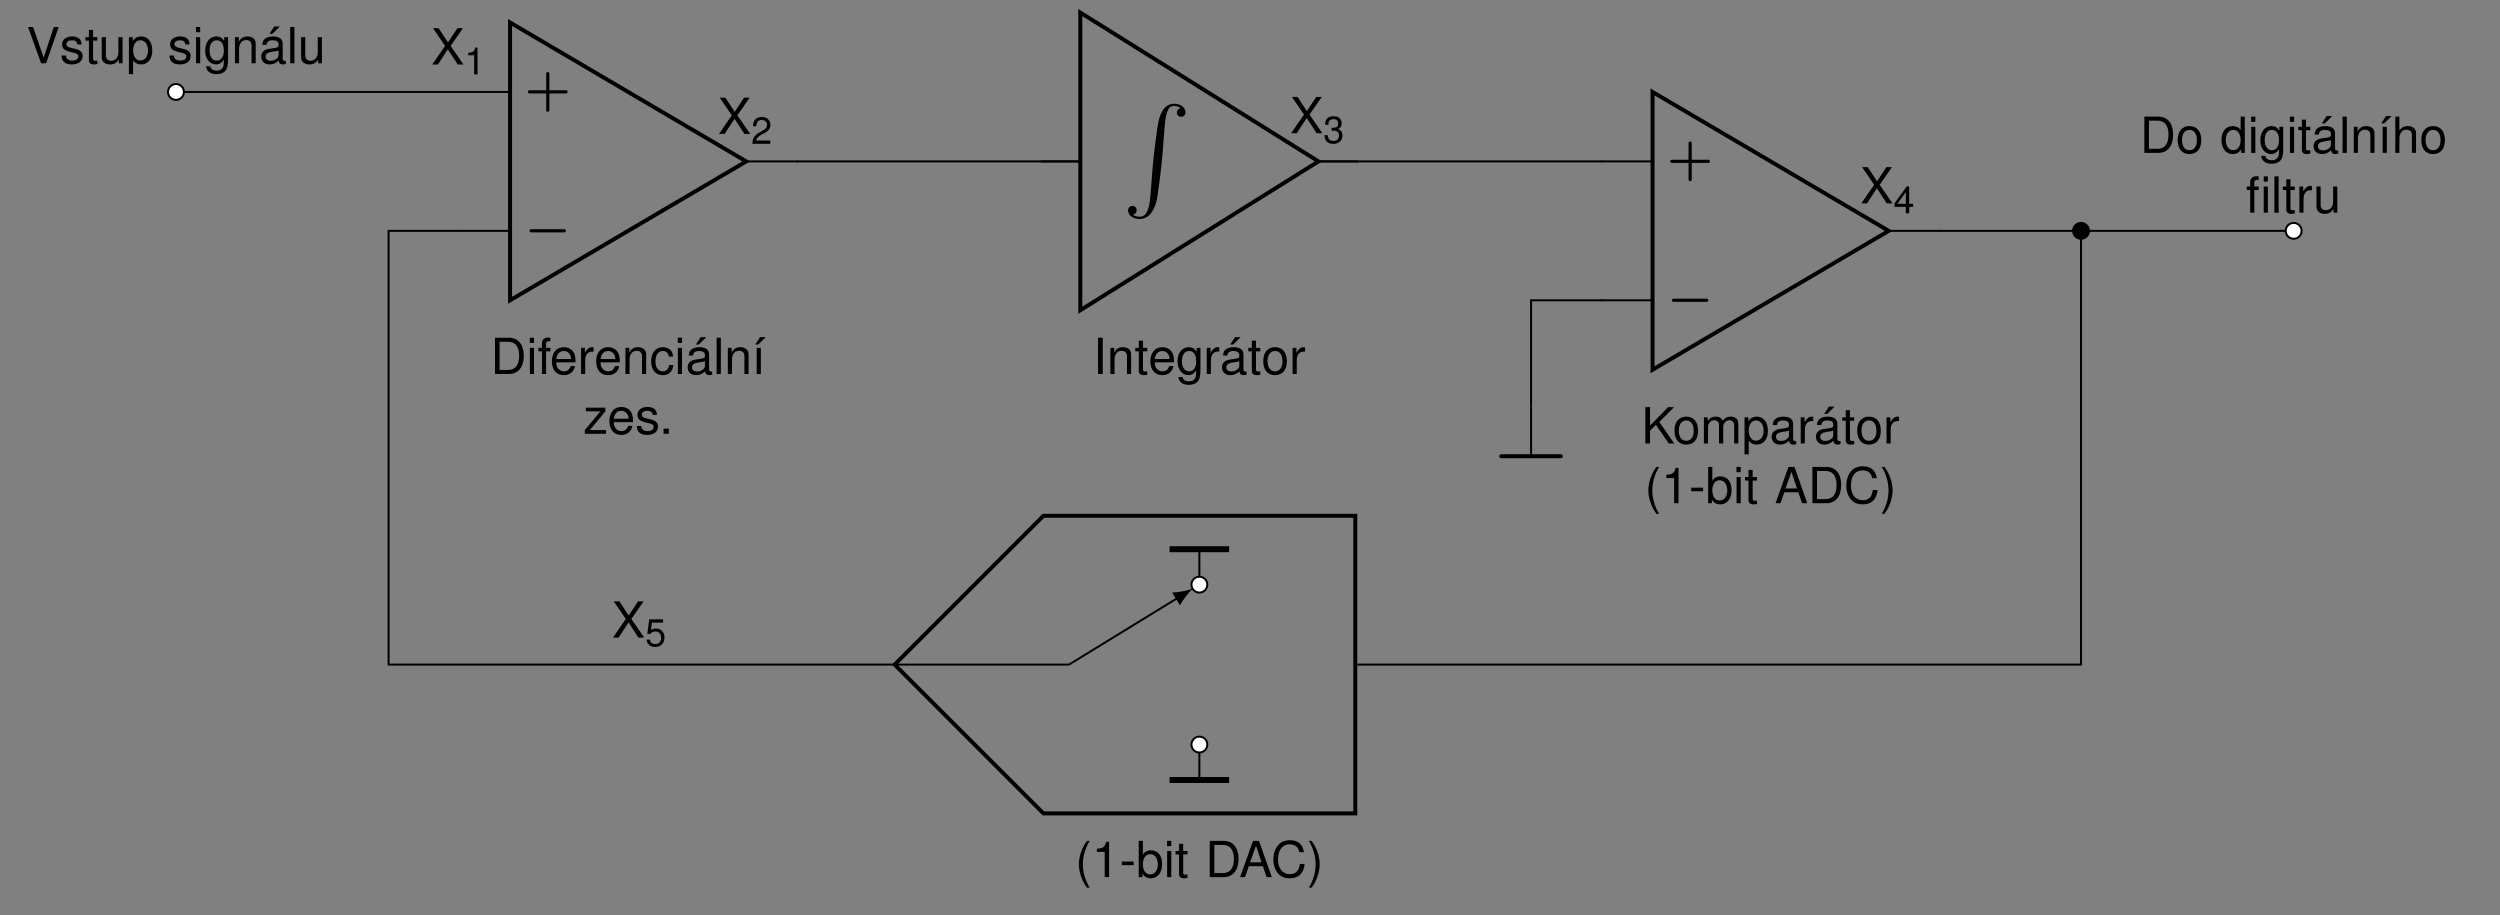 <?xml version="1.0" encoding="UTF-8"?>
<svg xmlns="http://www.w3.org/2000/svg" xmlns:xlink="http://www.w3.org/1999/xlink" width="499.456" height="182.826" viewBox="0 0 499.456 182.826">
<rect x="0" y="0" width="499.456" height="182.826" fill="#808080" stroke="none"/>
<defs>
<g>
<g id="glyph-0-0">
<path d="M 5.641 18.25 C 5.375 21.641 4.625 22.578 3.438 22.578 C 3.172 22.578 2.547 22.516 2.109 22.141 C 2.719 22.062 2.875 21.578 2.875 21.297 C 2.875 20.688 2.422 20.422 2.031 20.422 C 1.625 20.422 1.156 20.688 1.156 21.312 C 1.156 22.312 2.203 23.031 3.438 23.031 C 5.406 23.031 6.406 21.234 6.859 19.359 C 7.125 18.281 7.875 12.25 8.047 9.953 L 8.438 4.797 C 8.734 0.969 9.438 0.453 10.359 0.453 C 10.578 0.453 11.219 0.5 11.672 0.891 C 11.078 0.969 10.906 1.453 10.906 1.734 C 10.906 2.344 11.359 2.609 11.75 2.609 C 12.172 2.609 12.625 2.344 12.625 1.719 C 12.625 0.719 11.594 0 10.344 0 C 8.375 0 7.562 2.016 7.219 3.594 C 6.969 4.734 6.219 10.578 6.031 13.078 Z M 5.641 18.25 "/>
</g>
<g id="glyph-1-0">
<path d="M 1.938 -7.25 L 1 -7.25 L 1 0 L 1.938 0 Z M 1.938 -7.25 "/>
</g>
<g id="glyph-1-1">
<path d="M 0.703 -5.219 L 0.703 0 L 1.531 0 L 1.531 -2.875 C 1.531 -3.938 2.094 -4.641 2.953 -4.641 C 3.609 -4.641 4.016 -4.234 4.016 -3.609 L 4.016 0 L 4.844 0 L 4.844 -3.938 C 4.844 -4.812 4.203 -5.359 3.188 -5.359 C 2.422 -5.359 1.922 -5.062 1.469 -4.344 L 1.469 -5.219 Z M 0.703 -5.219 "/>
</g>
<g id="glyph-1-2">
<path d="M 2.531 -5.219 L 1.672 -5.219 L 1.672 -6.656 L 0.844 -6.656 L 0.844 -5.219 L 0.141 -5.219 L 0.141 -4.531 L 0.844 -4.531 L 0.844 -0.594 C 0.844 -0.062 1.203 0.234 1.844 0.234 C 2.047 0.234 2.25 0.203 2.531 0.156 L 2.531 -0.531 C 2.422 -0.5 2.297 -0.5 2.125 -0.5 C 1.766 -0.5 1.672 -0.594 1.672 -0.969 L 1.672 -4.531 L 2.531 -4.531 Z M 2.531 -5.219 "/>
</g>
<g id="glyph-1-3">
<path d="M 5.109 -2.328 C 5.109 -3.125 5.047 -3.609 4.891 -3.984 C 4.562 -4.844 3.766 -5.359 2.781 -5.359 C 1.328 -5.359 0.391 -4.25 0.391 -2.531 C 0.391 -0.828 1.297 0.234 2.766 0.234 C 3.969 0.234 4.781 -0.453 5 -1.578 L 4.156 -1.578 C 3.938 -0.891 3.469 -0.531 2.797 -0.531 C 2.266 -0.531 1.828 -0.781 1.547 -1.219 C 1.344 -1.516 1.281 -1.812 1.266 -2.328 Z M 1.281 -3 C 1.359 -3.969 1.938 -4.594 2.781 -4.594 C 3.594 -4.594 4.219 -3.922 4.219 -3.062 C 4.219 -3.047 4.219 -3.031 4.203 -3 Z M 1.281 -3 "/>
</g>
<g id="glyph-1-4">
<path d="M 4.094 -5.219 L 4.094 -4.453 C 3.688 -5.078 3.172 -5.359 2.516 -5.359 C 1.188 -5.359 0.281 -4.203 0.281 -2.516 C 0.281 -1.656 0.516 -0.969 0.953 -0.469 C 1.328 -0.031 1.891 0.234 2.438 0.234 C 3.094 0.234 3.547 -0.047 4.016 -0.703 L 4.016 -0.438 C 4.016 0.266 3.938 0.703 3.719 0.984 C 3.5 1.297 3.078 1.469 2.562 1.469 C 2.188 1.469 1.844 1.375 1.625 1.188 C 1.438 1.047 1.359 0.906 1.297 0.594 L 0.453 0.594 C 0.547 1.578 1.312 2.172 2.531 2.172 C 3.312 2.172 3.984 1.922 4.312 1.5 C 4.719 1.031 4.859 0.375 4.859 -0.859 L 4.859 -5.219 Z M 2.594 -4.594 C 3.5 -4.594 4.016 -3.844 4.016 -2.531 C 4.016 -1.297 3.484 -0.531 2.609 -0.531 C 1.703 -0.531 1.156 -1.297 1.156 -2.562 C 1.156 -3.828 1.719 -4.594 2.594 -4.594 Z M 2.594 -4.594 "/>
</g>
<g id="glyph-1-5">
<path d="M 0.688 -5.219 L 0.688 0 L 1.516 0 L 1.516 -2.703 C 1.516 -3.453 1.719 -3.938 2.109 -4.234 C 2.375 -4.422 2.625 -4.484 3.188 -4.484 L 3.188 -5.328 C 3.062 -5.359 2.984 -5.359 2.875 -5.359 C 2.344 -5.359 1.938 -5.047 1.453 -4.266 L 1.453 -5.219 Z M 0.688 -5.219 "/>
</g>
<g id="glyph-1-6">
<path d="M 5.328 -0.484 C 5.234 -0.469 5.203 -0.469 5.141 -0.469 C 4.859 -0.469 4.703 -0.609 4.703 -0.875 L 4.703 -3.938 C 4.703 -4.859 4.016 -5.359 2.734 -5.359 C 1.984 -5.359 1.359 -5.141 1 -4.75 C 0.766 -4.484 0.672 -4.188 0.641 -3.672 L 1.484 -3.672 C 1.547 -4.312 1.938 -4.594 2.703 -4.594 C 3.453 -4.594 3.875 -4.312 3.875 -3.828 L 3.875 -3.609 C 3.875 -3.25 3.656 -3.109 3 -3.031 C 1.828 -2.875 1.656 -2.844 1.328 -2.703 C 0.734 -2.453 0.422 -1.984 0.422 -1.312 C 0.422 -0.375 1.078 0.234 2.125 0.234 C 2.781 0.234 3.312 0 3.906 -0.531 C 3.969 -0.016 4.219 0.234 4.75 0.234 C 4.922 0.234 5.062 0.203 5.328 0.141 Z M 3.875 -1.641 C 3.875 -1.359 3.797 -1.188 3.547 -0.969 C 3.203 -0.656 2.797 -0.5 2.312 -0.5 C 1.656 -0.5 1.281 -0.812 1.281 -1.328 C 1.281 -1.875 1.656 -2.156 2.531 -2.297 C 3.406 -2.406 3.594 -2.453 3.875 -2.578 Z M 3.016 -7.359 L 2.062 -5.891 L 2.656 -5.891 L 4.141 -7.359 Z M 3.016 -7.359 "/>
</g>
<g id="glyph-1-7">
<path d="M 2.703 -5.359 C 1.25 -5.359 0.359 -4.312 0.359 -2.562 C 0.359 -0.812 1.234 0.234 2.719 0.234 C 4.188 0.234 5.078 -0.812 5.078 -2.531 C 5.078 -4.328 4.203 -5.359 2.703 -5.359 Z M 2.719 -4.594 C 3.656 -4.594 4.203 -3.828 4.203 -2.531 C 4.203 -1.312 3.641 -0.531 2.719 -0.531 C 1.797 -0.531 1.219 -1.297 1.219 -2.562 C 1.219 -3.828 1.797 -4.594 2.719 -4.594 Z M 2.719 -4.594 "/>
</g>
<g id="glyph-1-8">
<path d="M 3.891 -3.719 L 6.344 -7.25 L 5.234 -7.25 L 3.359 -4.406 L 1.5 -7.25 L 0.375 -7.25 L 2.781 -3.719 L 0.219 0 L 1.344 0 L 3.328 -3.031 L 5.312 0 L 6.453 0 Z M 3.891 -3.719 "/>
</g>
<g id="glyph-1-9">
<path d="M 0.891 0 L 3.688 0 C 5.516 0 6.641 -1.375 6.641 -3.641 C 6.641 -5.875 5.531 -7.25 3.688 -7.25 L 0.891 -7.25 Z M 1.812 -0.812 L 1.812 -6.438 L 3.516 -6.438 C 4.953 -6.438 5.719 -5.469 5.719 -3.625 C 5.719 -1.797 4.953 -0.812 3.516 -0.812 Z M 1.812 -0.812 "/>
</g>
<g id="glyph-1-10">
<path d="M 1.5 -5.219 L 0.672 -5.219 L 0.672 0 L 1.5 0 Z M 1.5 -7.25 L 0.656 -7.25 L 0.656 -6.203 L 1.5 -6.203 Z M 1.5 -7.25 "/>
</g>
<g id="glyph-1-11">
<path d="M 2.562 -5.219 L 1.703 -5.219 L 1.703 -6.031 C 1.703 -6.375 1.906 -6.562 2.281 -6.562 C 2.344 -6.562 2.375 -6.562 2.562 -6.547 L 2.562 -7.234 C 2.375 -7.281 2.266 -7.281 2.094 -7.281 C 1.328 -7.281 0.875 -6.844 0.875 -6.094 L 0.875 -5.219 L 0.172 -5.219 L 0.172 -4.531 L 0.875 -4.531 L 0.875 0 L 1.703 0 L 1.703 -4.531 L 2.562 -4.531 Z M 2.562 -5.219 "/>
</g>
<g id="glyph-1-12">
<path d="M 4.688 -3.469 C 4.641 -3.969 4.531 -4.297 4.344 -4.594 C 3.984 -5.078 3.359 -5.359 2.625 -5.359 C 1.219 -5.359 0.312 -4.25 0.312 -2.516 C 0.312 -0.844 1.203 0.234 2.625 0.234 C 3.859 0.234 4.641 -0.516 4.75 -1.797 L 3.906 -1.797 C 3.766 -0.953 3.344 -0.531 2.641 -0.531 C 1.719 -0.531 1.172 -1.281 1.172 -2.516 C 1.172 -3.828 1.719 -4.594 2.625 -4.594 C 3.312 -4.594 3.75 -4.188 3.859 -3.469 Z M 4.688 -3.469 "/>
</g>
<g id="glyph-1-13">
<path d="M 1.516 -7.25 L 0.672 -7.25 L 0.672 0 L 1.516 0 Z M 1.516 -7.25 "/>
</g>
<g id="glyph-1-14">
<path d="M 1.766 -5.219 L 0.938 -5.219 L 0.938 0 L 1.766 0 Z M 1.609 -7.359 L 0.641 -5.891 L 1.25 -5.891 L 2.734 -7.359 Z M 1.609 -7.359 "/>
</g>
<g id="glyph-1-15">
<path d="M 4.406 -5.219 L 0.516 -5.219 L 0.516 -4.484 L 3.422 -4.484 L 0.312 -0.75 L 0.312 0 L 4.547 0 L 4.547 -0.734 L 1.312 -0.734 L 4.406 -4.484 Z M 4.406 -5.219 "/>
</g>
<g id="glyph-1-16">
<path d="M 4.359 -3.766 C 4.344 -4.781 3.672 -5.359 2.469 -5.359 C 1.25 -5.359 0.469 -4.734 0.469 -3.766 C 0.469 -2.953 0.891 -2.562 2.125 -2.266 L 2.891 -2.078 C 3.469 -1.938 3.703 -1.734 3.703 -1.359 C 3.703 -0.859 3.219 -0.531 2.484 -0.531 C 2.047 -0.531 1.656 -0.672 1.453 -0.891 C 1.328 -1.031 1.266 -1.188 1.219 -1.547 L 0.344 -1.547 C 0.375 -0.344 1.062 0.234 2.422 0.234 C 3.734 0.234 4.562 -0.422 4.562 -1.422 C 4.562 -2.203 4.125 -2.625 3.094 -2.875 L 2.297 -3.062 C 1.625 -3.219 1.328 -3.438 1.328 -3.812 C 1.328 -4.297 1.766 -4.594 2.438 -4.594 C 3.109 -4.594 3.469 -4.312 3.484 -3.766 Z M 4.359 -3.766 "/>
</g>
<g id="glyph-1-17">
<path d="M 1.906 -1.031 L 0.859 -1.031 L 0.859 0 L 1.906 0 Z M 1.906 -1.031 "/>
</g>
<g id="glyph-1-18">
<path d="M 3.906 0 L 6.422 -7.25 L 5.438 -7.25 L 3.422 -1.109 L 1.297 -7.25 L 0.297 -7.25 L 2.906 0 Z M 3.906 0 "/>
</g>
<g id="glyph-1-19">
<path d="M 4.797 0 L 4.797 -5.219 L 3.969 -5.219 L 3.969 -2.266 C 3.969 -1.188 3.406 -0.5 2.547 -0.5 C 1.891 -0.5 1.469 -0.891 1.469 -1.516 L 1.469 -5.219 L 0.641 -5.219 L 0.641 -1.188 C 0.641 -0.328 1.297 0.234 2.312 0.234 C 3.078 0.234 3.562 -0.047 4.047 -0.734 L 4.047 0 Z M 4.797 0 "/>
</g>
<g id="glyph-1-20">
<path d="M 0.531 2.172 L 1.375 2.172 L 1.375 -0.547 C 1.812 -0.016 2.297 0.234 2.969 0.234 C 4.312 0.234 5.203 -0.859 5.203 -2.516 C 5.203 -4.266 4.344 -5.359 2.969 -5.359 C 2.266 -5.359 1.688 -5.047 1.297 -4.422 L 1.297 -5.219 L 0.531 -5.219 Z M 2.828 -4.594 C 3.75 -4.594 4.344 -3.781 4.344 -2.531 C 4.344 -1.359 3.734 -0.547 2.828 -0.547 C 1.953 -0.547 1.375 -1.344 1.375 -2.562 C 1.375 -3.797 1.953 -4.594 2.828 -4.594 Z M 2.828 -4.594 "/>
</g>
<g id="glyph-1-21">
<path d="M 1.719 -2.531 L 2.891 -3.719 L 5.453 0 L 6.547 0 L 3.562 -4.297 L 6.516 -7.25 L 5.328 -7.25 L 1.719 -3.578 L 1.719 -7.25 L 0.781 -7.25 L 0.781 0 L 1.719 0 Z M 1.719 -2.531 "/>
</g>
<g id="glyph-1-22">
<path d="M 0.703 -5.219 L 0.703 0 L 1.531 0 L 1.531 -3.281 C 1.531 -4.031 2.078 -4.641 2.75 -4.641 C 3.375 -4.641 3.719 -4.266 3.719 -3.594 L 3.719 0 L 4.562 0 L 4.562 -3.281 C 4.562 -4.031 5.109 -4.641 5.781 -4.641 C 6.391 -4.641 6.75 -4.25 6.75 -3.594 L 6.75 0 L 7.578 0 L 7.578 -3.906 C 7.578 -4.844 7.047 -5.359 6.078 -5.359 C 5.375 -5.359 4.953 -5.156 4.469 -4.562 C 4.156 -5.125 3.75 -5.359 3.062 -5.359 C 2.375 -5.359 1.906 -5.109 1.469 -4.484 L 1.469 -5.219 Z M 0.703 -5.219 "/>
</g>
<g id="glyph-1-23">
<path d="M 5.328 -0.484 C 5.234 -0.469 5.203 -0.469 5.141 -0.469 C 4.859 -0.469 4.703 -0.609 4.703 -0.875 L 4.703 -3.938 C 4.703 -4.859 4.016 -5.359 2.734 -5.359 C 1.984 -5.359 1.359 -5.141 1 -4.75 C 0.766 -4.484 0.672 -4.188 0.641 -3.672 L 1.484 -3.672 C 1.547 -4.312 1.938 -4.594 2.703 -4.594 C 3.453 -4.594 3.875 -4.312 3.875 -3.828 L 3.875 -3.609 C 3.875 -3.25 3.656 -3.109 3 -3.031 C 1.828 -2.875 1.656 -2.844 1.328 -2.703 C 0.734 -2.453 0.422 -1.984 0.422 -1.312 C 0.422 -0.375 1.078 0.234 2.125 0.234 C 2.781 0.234 3.312 0 3.906 -0.531 C 3.969 -0.016 4.219 0.234 4.75 0.234 C 4.922 0.234 5.062 0.203 5.328 0.141 Z M 3.875 -1.641 C 3.875 -1.359 3.797 -1.188 3.547 -0.969 C 3.203 -0.656 2.797 -0.5 2.312 -0.5 C 1.656 -0.5 1.281 -0.812 1.281 -1.328 C 1.281 -1.875 1.656 -2.156 2.531 -2.297 C 3.406 -2.406 3.594 -2.453 3.875 -2.578 Z M 3.875 -1.641 "/>
</g>
<g id="glyph-1-24">
<path d="M 2.344 -7.25 C 1.359 -5.953 0.734 -4.141 0.734 -2.578 C 0.734 -1 1.359 0.812 2.344 2.109 L 2.891 2.109 C 2.016 0.688 1.531 -0.984 1.531 -2.578 C 1.531 -4.156 2.016 -5.844 2.891 -7.25 Z M 2.344 -7.25 "/>
</g>
<g id="glyph-1-25">
<path d="M 2.578 -5.031 L 2.578 0 L 3.453 0 L 3.453 -7.062 L 2.875 -7.062 C 2.562 -5.969 2.375 -5.828 1.016 -5.656 L 1.016 -5.031 Z M 2.578 -5.031 "/>
</g>
<g id="glyph-1-26">
<path d="M 2.828 -3.109 L 0.453 -3.109 L 0.453 -2.391 L 2.828 -2.391 Z M 2.828 -3.109 "/>
</g>
<g id="glyph-1-27">
<path d="M 0.531 -7.25 L 0.531 0 L 1.281 0 L 1.281 -0.672 C 1.688 -0.062 2.203 0.234 2.938 0.234 C 4.312 0.234 5.203 -0.891 5.203 -2.625 C 5.203 -4.312 4.344 -5.359 2.969 -5.359 C 2.266 -5.359 1.75 -5.094 1.359 -4.516 L 1.359 -7.25 Z M 2.812 -4.594 C 3.75 -4.594 4.344 -3.781 4.344 -2.531 C 4.344 -1.359 3.719 -0.547 2.812 -0.547 C 1.938 -0.547 1.359 -1.344 1.359 -2.562 C 1.359 -3.797 1.938 -4.594 2.812 -4.594 Z M 2.812 -4.594 "/>
</g>
<g id="glyph-1-28">
<path d="M 4.719 -2.188 L 5.469 0 L 6.5 0 L 3.953 -7.25 L 2.75 -7.25 L 0.172 0 L 1.156 0 L 1.922 -2.188 Z M 4.453 -2.953 L 2.156 -2.953 L 3.344 -6.266 Z M 4.453 -2.953 "/>
</g>
<g id="glyph-1-29">
<path d="M 6.594 -5 C 6.297 -6.594 5.391 -7.375 3.797 -7.375 C 2.812 -7.375 2.031 -7.062 1.5 -6.469 C 0.844 -5.75 0.484 -4.719 0.484 -3.547 C 0.484 -2.344 0.844 -1.328 1.531 -0.609 C 2.094 -0.047 2.812 0.234 3.75 0.234 C 5.531 0.234 6.516 -0.734 6.734 -2.641 L 5.781 -2.641 C 5.703 -2.156 5.609 -1.812 5.453 -1.516 C 5.156 -0.922 4.531 -0.594 3.766 -0.594 C 2.312 -0.594 1.406 -1.734 1.406 -3.547 C 1.406 -5.422 2.281 -6.562 3.688 -6.562 C 4.266 -6.562 4.812 -6.375 5.109 -6.094 C 5.391 -5.859 5.531 -5.547 5.641 -5 Z M 6.594 -5 "/>
</g>
<g id="glyph-1-30">
<path d="M 0.922 2.109 C 1.922 0.812 2.547 -1 2.547 -2.562 C 2.547 -4.141 1.922 -5.953 0.922 -7.25 L 0.375 -7.25 C 1.25 -5.828 1.734 -4.156 1.734 -2.562 C 1.734 -0.984 1.25 0.703 0.375 2.109 Z M 0.922 2.109 "/>
</g>
<g id="glyph-1-31">
<path d="M 4.922 -7.25 L 4.094 -7.25 L 4.094 -4.562 C 3.75 -5.094 3.188 -5.359 2.5 -5.359 C 1.141 -5.359 0.266 -4.281 0.266 -2.625 C 0.266 -0.859 1.125 0.234 2.531 0.234 C 3.25 0.234 3.75 -0.047 4.188 -0.688 L 4.188 0 L 4.922 0 Z M 2.641 -4.594 C 3.531 -4.594 4.094 -3.797 4.094 -2.547 C 4.094 -1.344 3.516 -0.547 2.641 -0.547 C 1.734 -0.547 1.125 -1.359 1.125 -2.562 C 1.125 -3.781 1.734 -4.594 2.641 -4.594 Z M 2.641 -4.594 "/>
</g>
<g id="glyph-1-32">
<path d="M 0.703 -7.25 L 0.703 0 L 1.516 0 L 1.516 -2.875 C 1.516 -3.938 2.078 -4.641 2.938 -4.641 C 3.203 -4.641 3.469 -4.547 3.672 -4.406 C 3.906 -4.234 4.016 -3.984 4.016 -3.609 L 4.016 0 L 4.844 0 L 4.844 -3.938 C 4.844 -4.812 4.203 -5.359 3.188 -5.359 C 2.453 -5.359 2.016 -5.141 1.516 -4.5 L 1.516 -7.25 Z M 0.703 -7.25 "/>
</g>
<g id="glyph-1-33">
<path d="M 2.516 -5.219 L 1.641 -5.219 L 1.641 -6.031 C 1.641 -6.375 1.844 -6.562 2.219 -6.562 C 2.297 -6.562 2.312 -6.562 2.516 -6.547 L 2.516 -7.234 C 2.312 -7.281 2.203 -7.281 2.047 -7.281 C 1.281 -7.281 0.812 -6.844 0.812 -6.094 L 0.812 -5.219 L 0.125 -5.219 L 0.125 -4.531 L 0.812 -4.531 L 0.812 0 L 1.641 0 L 1.641 -4.531 L 2.516 -4.531 Z M 4.344 -5.219 L 3.516 -5.219 L 3.516 0 L 4.344 0 Z M 4.344 -7.25 L 3.516 -7.25 L 3.516 -6.203 L 4.344 -6.203 Z M 4.344 -7.25 "/>
</g>
<g id="glyph-2-0">
<path d="M 1.672 -2.453 L 1.75 -2.453 L 2.031 -2.469 C 2.766 -2.469 3.141 -2.125 3.141 -1.484 C 3.141 -0.812 2.734 -0.422 2.031 -0.422 C 1.312 -0.422 0.953 -0.781 0.906 -1.562 L 0.234 -1.562 C 0.266 -1.125 0.344 -0.844 0.469 -0.609 C 0.75 -0.094 1.281 0.172 2.016 0.172 C 3.109 0.172 3.828 -0.484 3.828 -1.5 C 3.828 -2.172 3.562 -2.562 2.922 -2.781 C 3.422 -2.969 3.672 -3.344 3.672 -3.891 C 3.672 -4.812 3.062 -5.359 2.031 -5.359 C 0.953 -5.359 0.375 -4.766 0.359 -3.625 L 1.016 -3.625 C 1.031 -3.953 1.062 -4.141 1.141 -4.297 C 1.297 -4.594 1.625 -4.781 2.047 -4.781 C 2.625 -4.781 2.984 -4.438 2.984 -3.859 C 2.984 -3.484 2.844 -3.266 2.562 -3.141 C 2.375 -3.062 2.141 -3.031 1.672 -3.031 Z M 1.672 -2.453 "/>
</g>
<g id="glyph-2-1">
<path d="M 1.953 -3.812 L 1.953 0 L 2.625 0 L 2.625 -5.359 L 2.188 -5.359 C 1.953 -4.531 1.797 -4.422 0.766 -4.297 L 0.766 -3.812 Z M 1.953 -3.812 "/>
</g>
<g id="glyph-2-2">
<path d="M 3.828 -0.656 L 1 -0.656 C 1.078 -1.094 1.312 -1.375 1.969 -1.766 L 2.734 -2.172 C 3.484 -2.578 3.859 -3.125 3.859 -3.781 C 3.859 -4.234 3.688 -4.656 3.359 -4.938 C 3.047 -5.219 2.656 -5.359 2.141 -5.359 C 1.469 -5.359 0.953 -5.125 0.672 -4.672 C 0.469 -4.375 0.391 -4.047 0.375 -3.5 L 1.047 -3.5 C 1.062 -3.859 1.109 -4.078 1.203 -4.25 C 1.375 -4.578 1.719 -4.781 2.125 -4.781 C 2.734 -4.781 3.188 -4.344 3.188 -3.781 C 3.188 -3.344 2.938 -2.984 2.453 -2.719 L 1.766 -2.328 C 0.641 -1.688 0.312 -1.188 0.25 0 L 3.828 0 Z M 3.828 -0.656 "/>
</g>
<g id="glyph-2-3">
<path d="M 2.469 -1.281 L 2.469 0 L 3.141 0 L 3.141 -1.281 L 3.938 -1.281 L 3.938 -1.891 L 3.141 -1.891 L 3.141 -5.359 L 2.641 -5.359 L 0.219 -1.984 L 0.219 -1.281 Z M 2.469 -1.891 L 0.797 -1.891 L 2.469 -4.234 Z M 2.469 -1.891 "/>
</g>
<g id="glyph-2-4">
<path d="M 3.594 -5.359 L 0.828 -5.359 L 0.438 -2.438 L 1.047 -2.438 C 1.359 -2.812 1.609 -2.938 2.031 -2.938 C 2.75 -2.938 3.203 -2.453 3.203 -1.656 C 3.203 -0.891 2.75 -0.422 2.031 -0.422 C 1.438 -0.422 1.094 -0.703 0.938 -1.312 L 0.266 -1.312 C 0.359 -0.875 0.438 -0.672 0.594 -0.469 C 0.891 -0.062 1.438 0.172 2.047 0.172 C 3.125 0.172 3.875 -0.609 3.875 -1.75 C 3.875 -2.812 3.172 -3.531 2.141 -3.531 C 1.766 -3.531 1.469 -3.438 1.156 -3.203 L 1.375 -4.703 L 3.594 -4.703 Z M 3.594 -5.359 "/>
</g>
<g id="glyph-3-0">
<path d="M 4.953 -2.281 L 8.156 -2.281 C 8.297 -2.281 8.594 -2.281 8.594 -2.594 C 8.594 -2.922 8.297 -2.922 8.156 -2.922 L 4.953 -2.922 L 4.953 -6.125 C 4.953 -6.25 4.953 -6.562 4.641 -6.562 C 4.312 -6.562 4.312 -6.266 4.312 -6.125 L 4.312 -2.922 L 1.109 -2.922 C 0.969 -2.922 0.656 -2.922 0.656 -2.594 C 0.656 -2.281 0.969 -2.281 1.109 -2.281 L 4.312 -2.281 L 4.312 0.938 C 4.312 1.062 4.312 1.375 4.625 1.375 C 4.953 1.375 4.953 1.062 4.953 0.938 Z M 4.953 -2.281 "/>
</g>
<g id="glyph-4-0">
<path d="M 7.797 -2.281 C 7.953 -2.281 8.266 -2.281 8.266 -2.594 C 8.266 -2.922 7.969 -2.922 7.797 -2.922 L 1.469 -2.922 C 1.312 -2.922 1 -2.922 1 -2.609 C 1 -2.281 1.297 -2.281 1.469 -2.281 Z M 7.797 -2.281 "/>
</g>
</g>
<clipPath id="clip-0">
<path clip-rule="nonzero" d="M 204 0.012 L 275 0.012 L 275 74 L 204 74 Z M 204 0.012 "/>
</clipPath>
<clipPath id="clip-1">
<path clip-rule="nonzero" d="M 90 0.012 L 161 0.012 L 161 72 L 90 72 Z M 90 0.012 "/>
</clipPath>
</defs>
<g clip-path="url(#clip-0)">
<path fill="none" stroke-width="0.797" stroke-linecap="butt" stroke-linejoin="miter" stroke="rgb(0%, 0%, 0%)" stroke-opacity="1" stroke-miterlimit="10" d="M -23.813 29.765 L 23.809 -0.002 L -23.813 -29.765 Z M -23.813 29.765 " transform="matrix(0.999, 0, 0, -0.999, 239.615, 32.244)"/>
</g>
<path fill="none" stroke-width="0.399" stroke-linecap="butt" stroke-linejoin="miter" stroke="rgb(0%, 0%, 0%)" stroke-opacity="1" stroke-miterlimit="10" d="M -23.813 -0.002 L -31.747 -0.002 M 23.809 -0.002 L 31.748 -0.002 " transform="matrix(0.999, 0, 0, -0.999, 239.615, 32.244)"/>
<g fill="rgb(0%, 0%, 0%)" fill-opacity="1">
<use xlink:href="#glyph-0-0" x="224.214" y="20.72"/>
</g>
<g fill="rgb(0%, 0%, 0%)" fill-opacity="1">
<use xlink:href="#glyph-1-0" x="218.368" y="74.718"/>
<use xlink:href="#glyph-1-1" x="221.135" y="74.718"/>
<use xlink:href="#glyph-1-2" x="226.668" y="74.718"/>
<use xlink:href="#glyph-1-3" x="229.435" y="74.718"/>
<use xlink:href="#glyph-1-4" x="234.968" y="74.718"/>
</g>
<g fill="rgb(0%, 0%, 0%)" fill-opacity="1">
<use xlink:href="#glyph-1-5" x="240.401" y="74.718"/>
<use xlink:href="#glyph-1-6" x="243.715" y="74.718"/>
<use xlink:href="#glyph-1-2" x="249.248" y="74.718"/>
<use xlink:href="#glyph-1-7" x="252.015" y="74.718"/>
<use xlink:href="#glyph-1-5" x="257.548" y="74.718"/>
</g>
<g fill="rgb(0%, 0%, 0%)" fill-opacity="1">
<use xlink:href="#glyph-1-8" x="257.729" y="26.609"/>
</g>
<g fill="rgb(0%, 0%, 0%)" fill-opacity="1">
<use xlink:href="#glyph-2-0" x="264.367" y="28.573"/>
</g>
<g clip-path="url(#clip-1)">
<path fill="none" stroke-width="0.797" stroke-linecap="butt" stroke-linejoin="miter" stroke="rgb(0%, 0%, 0%)" stroke-opacity="1" stroke-miterlimit="10" d="M -90.624 -0.002 L -137.851 27.779 L -137.851 -27.778 Z M -90.624 -0.002 " transform="matrix(0.999, 0, 0, -0.999, 239.615, 32.244)"/>
</g>
<path fill="none" stroke-width="0.399" stroke-linecap="square" stroke-linejoin="miter" stroke="rgb(0%, 0%, 0%)" stroke-opacity="1" stroke-miterlimit="10" d="M -147.971 13.888 L -137.851 13.888 M -147.971 -13.892 L -137.851 -13.892 M -80.503 -0.002 L -90.624 -0.002 " transform="matrix(0.999, 0, 0, -0.999, 239.615, 32.244)"/>
<g fill="rgb(0%, 0%, 0%)" fill-opacity="1">
<use xlink:href="#glyph-3-0" x="104.808" y="20.955"/>
</g>
<g fill="rgb(0%, 0%, 0%)" fill-opacity="1">
<use xlink:href="#glyph-4-0" x="104.808" y="48.712"/>
</g>
<g fill="rgb(0%, 0%, 0%)" fill-opacity="1">
<use xlink:href="#glyph-1-8" x="86.138" y="12.889"/>
</g>
<g fill="rgb(0%, 0%, 0%)" fill-opacity="1">
<use xlink:href="#glyph-2-1" x="92.776" y="14.854"/>
</g>
<g fill="rgb(0%, 0%, 0%)" fill-opacity="1">
<use xlink:href="#glyph-1-8" x="143.42" y="26.763"/>
</g>
<g fill="rgb(0%, 0%, 0%)" fill-opacity="1">
<use xlink:href="#glyph-2-2" x="150.058" y="28.728"/>
</g>
<g fill="rgb(0%, 0%, 0%)" fill-opacity="1">
<use xlink:href="#glyph-1-9" x="98.002" y="74.718"/>
<use xlink:href="#glyph-1-10" x="105.187" y="74.718"/>
<use xlink:href="#glyph-1-11" x="107.397" y="74.718"/>
</g>
<g fill="rgb(0%, 0%, 0%)" fill-opacity="1">
<use xlink:href="#glyph-1-3" x="109.865" y="74.718"/>
<use xlink:href="#glyph-1-5" x="115.398" y="74.718"/>
<use xlink:href="#glyph-1-3" x="118.712" y="74.718"/>
<use xlink:href="#glyph-1-1" x="124.245" y="74.718"/>
<use xlink:href="#glyph-1-12" x="129.778" y="74.718"/>
<use xlink:href="#glyph-1-10" x="134.754" y="74.718"/>
<use xlink:href="#glyph-1-6" x="136.963" y="74.718"/>
<use xlink:href="#glyph-1-13" x="142.497" y="74.718"/>
<use xlink:href="#glyph-1-1" x="144.706" y="74.718"/>
<use xlink:href="#glyph-1-14" x="150.239" y="74.718"/>
</g>
<g fill="rgb(0%, 0%, 0%)" fill-opacity="1">
<use xlink:href="#glyph-1-15" x="116.527" y="86.66"/>
</g>
<g fill="rgb(0%, 0%, 0%)" fill-opacity="1">
<use xlink:href="#glyph-1-3" x="121.354" y="86.66"/>
<use xlink:href="#glyph-1-16" x="126.887" y="86.66"/>
</g>
<g fill="rgb(0%, 0%, 0%)" fill-opacity="1">
<use xlink:href="#glyph-1-17" x="131.713" y="86.66"/>
</g>
<path fill="none" stroke-width="0.399" stroke-linecap="butt" stroke-linejoin="miter" stroke="rgb(0%, 0%, 0%)" stroke-opacity="1" stroke-miterlimit="10" d="M -80.503 -0.002 L -23.813 -0.002 " transform="matrix(0.999, 0, 0, -0.999, 239.615, 32.244)"/>
<path fill="none" stroke-width="0.399" stroke-linecap="butt" stroke-linejoin="miter" stroke="rgb(0%, 0%, 0%)" stroke-opacity="1" stroke-miterlimit="10" d="M -147.971 13.888 L -176.315 13.888 M -176.315 13.888 L -204.662 13.888 " transform="matrix(0.999, 0, 0, -0.999, 239.615, 32.244)"/>
<path fill-rule="nonzero" fill="rgb(100%, 100%, 100%)" fill-opacity="1" stroke-width="0.399" stroke-linecap="butt" stroke-linejoin="miter" stroke="rgb(0%, 0%, 0%)" stroke-opacity="1" stroke-miterlimit="10" d="M -203.074 13.888 C -203.074 14.764 -203.786 15.476 -204.662 15.476 C -205.538 15.476 -206.25 14.764 -206.25 13.888 C -206.25 13.013 -205.538 12.301 -204.662 12.301 C -203.786 12.301 -203.074 13.013 -203.074 13.888 Z M -203.074 13.888 " transform="matrix(0.999, 0, 0, -0.999, 239.615, 32.244)"/>
<g fill="rgb(0%, 0%, 0%)" fill-opacity="1">
<use xlink:href="#glyph-1-18" x="5.307" y="12.64"/>
<use xlink:href="#glyph-1-16" x="11.945" y="12.64"/>
<use xlink:href="#glyph-1-2" x="16.921" y="12.64"/>
<use xlink:href="#glyph-1-19" x="19.688" y="12.64"/>
<use xlink:href="#glyph-1-20" x="25.221" y="12.64"/>
</g>
<g fill="rgb(0%, 0%, 0%)" fill-opacity="1">
<use xlink:href="#glyph-1-16" x="33.52" y="12.64"/>
<use xlink:href="#glyph-1-10" x="38.496" y="12.64"/>
<use xlink:href="#glyph-1-4" x="40.706" y="12.64"/>
<use xlink:href="#glyph-1-1" x="46.239" y="12.64"/>
<use xlink:href="#glyph-1-6" x="51.772" y="12.64"/>
<use xlink:href="#glyph-1-13" x="57.305" y="12.64"/>
<use xlink:href="#glyph-1-19" x="59.514" y="12.64"/>
</g>
<path fill="none" stroke-width="0.797" stroke-linecap="butt" stroke-linejoin="miter" stroke="rgb(0%, 0%, 0%)" stroke-opacity="1" stroke-miterlimit="10" d="M 137.851 -13.892 L 90.624 13.888 L 90.624 -41.668 Z M 137.851 -13.892 " transform="matrix(0.999, 0, 0, -0.999, 239.615, 32.244)"/>
<path fill="none" stroke-width="0.399" stroke-linecap="square" stroke-linejoin="miter" stroke="rgb(0%, 0%, 0%)" stroke-opacity="1" stroke-miterlimit="10" d="M 80.504 -0.002 L 90.624 -0.002 M 80.504 -27.778 L 90.624 -27.778 M 147.968 -13.892 L 137.851 -13.892 " transform="matrix(0.999, 0, 0, -0.999, 239.615, 32.244)"/>
<g fill="rgb(0%, 0%, 0%)" fill-opacity="1">
<use xlink:href="#glyph-3-0" x="333.03" y="34.83"/>
</g>
<g fill="rgb(0%, 0%, 0%)" fill-opacity="1">
<use xlink:href="#glyph-4-0" x="333.03" y="62.586"/>
</g>
<g fill="rgb(0%, 0%, 0%)" fill-opacity="1">
<use xlink:href="#glyph-1-8" x="371.642" y="40.637"/>
</g>
<g fill="rgb(0%, 0%, 0%)" fill-opacity="1">
<use xlink:href="#glyph-2-3" x="378.28" y="42.603"/>
</g>
<g fill="rgb(0%, 0%, 0%)" fill-opacity="1">
<use xlink:href="#glyph-1-21" x="327.932" y="88.592"/>
</g>
<g fill="rgb(0%, 0%, 0%)" fill-opacity="1">
<use xlink:href="#glyph-1-7" x="334.172" y="88.592"/>
<use xlink:href="#glyph-1-22" x="339.705" y="88.592"/>
<use xlink:href="#glyph-1-20" x="347.995" y="88.592"/>
<use xlink:href="#glyph-1-23" x="353.528" y="88.592"/>
<use xlink:href="#glyph-1-5" x="359.061" y="88.592"/>
<use xlink:href="#glyph-1-6" x="362.375" y="88.592"/>
<use xlink:href="#glyph-1-2" x="367.908" y="88.592"/>
<use xlink:href="#glyph-1-7" x="370.675" y="88.592"/>
<use xlink:href="#glyph-1-5" x="376.208" y="88.592"/>
</g>
<g fill="rgb(0%, 0%, 0%)" fill-opacity="1">
<use xlink:href="#glyph-1-24" x="328.572" y="100.535"/>
<use xlink:href="#glyph-1-25" x="331.886" y="100.535"/>
<use xlink:href="#glyph-1-26" x="337.419" y="100.535"/>
<use xlink:href="#glyph-1-27" x="340.733" y="100.535"/>
<use xlink:href="#glyph-1-10" x="346.266" y="100.535"/>
<use xlink:href="#glyph-1-2" x="348.476" y="100.535"/>
</g>
<g fill="rgb(0%, 0%, 0%)" fill-opacity="1">
<use xlink:href="#glyph-1-28" x="354.556" y="100.535"/>
<use xlink:href="#glyph-1-9" x="361.194" y="100.535"/>
<use xlink:href="#glyph-1-29" x="368.379" y="100.535"/>
<use xlink:href="#glyph-1-30" x="375.564" y="100.535"/>
</g>
<path fill="none" stroke-width="0.399" stroke-linecap="butt" stroke-linejoin="miter" stroke="rgb(0%, 0%, 0%)" stroke-opacity="1" stroke-miterlimit="10" d="M 80.504 -0.002 L 23.809 -0.002 " transform="matrix(0.999, 0, 0, -0.999, 239.615, 32.244)"/>
<path fill="none" stroke-width="0.399" stroke-linecap="butt" stroke-linejoin="miter" stroke="rgb(0%, 0%, 0%)" stroke-opacity="1" stroke-miterlimit="10" d="M 80.504 -27.778 L 66.332 -27.778 L 66.332 -49.039 " transform="matrix(0.999, 0, 0, -0.999, 239.615, 32.244)"/>
<path fill="none" stroke-width="0.399" stroke-linecap="butt" stroke-linejoin="miter" stroke="rgb(0%, 0%, 0%)" stroke-opacity="1" stroke-miterlimit="10" d="M 66.332 -49.039 L 66.332 -58.96 " transform="matrix(0.999, 0, 0, -0.999, 239.615, 32.244)"/>
<path fill="none" stroke-width="0.797" stroke-linecap="round" stroke-linejoin="miter" stroke="rgb(0%, 0%, 0%)" stroke-opacity="1" stroke-miterlimit="10" d="M 60.376 -58.96 L 72.284 -58.96 " transform="matrix(0.999, 0, 0, -0.999, 239.615, 32.244)"/>
<path fill="none" stroke-width="0.399" stroke-linecap="butt" stroke-linejoin="miter" stroke="rgb(0%, 0%, 0%)" stroke-opacity="1" stroke-miterlimit="10" d="M 147.968 -13.892 L 162.143 -13.888 M 162.143 -13.888 L 176.315 -13.892 L 197.577 -13.888 M 197.577 -13.888 L 218.838 -13.892 " transform="matrix(0.999, 0, 0, -0.999, 239.615, 32.244)"/>
<path fill-rule="nonzero" fill="rgb(0%, 0%, 0%)" fill-opacity="1" stroke-width="0.399" stroke-linecap="butt" stroke-linejoin="miter" stroke="rgb(0%, 0%, 0%)" stroke-opacity="1" stroke-miterlimit="10" d="M 177.903 -13.892 C 177.903 -13.012 177.191 -12.304 176.315 -12.304 C 175.439 -12.304 174.727 -13.012 174.727 -13.892 C 174.727 -14.768 175.439 -15.476 176.315 -15.476 C 177.191 -15.476 177.903 -14.768 177.903 -13.892 Z M 177.903 -13.892 " transform="matrix(0.999, 0, 0, -0.999, 239.615, 32.244)"/>
<path fill-rule="nonzero" fill="rgb(100%, 100%, 100%)" fill-opacity="1" stroke-width="0.399" stroke-linecap="butt" stroke-linejoin="miter" stroke="rgb(0%, 0%, 0%)" stroke-opacity="1" stroke-miterlimit="10" d="M 220.426 -13.892 C 220.426 -13.012 219.714 -12.304 218.838 -12.304 C 217.958 -12.304 217.25 -13.012 217.25 -13.892 C 217.25 -14.768 217.958 -15.476 218.838 -15.476 C 219.714 -15.476 220.426 -14.768 220.426 -13.892 Z M 220.426 -13.892 " transform="matrix(0.999, 0, 0, -0.999, 239.615, 32.244)"/>
<g fill="rgb(0%, 0%, 0%)" fill-opacity="1">
<use xlink:href="#glyph-1-9" x="427.513" y="30.546"/>
<use xlink:href="#glyph-1-7" x="434.699" y="30.546"/>
</g>
<g fill="rgb(0%, 0%, 0%)" fill-opacity="1">
<use xlink:href="#glyph-1-31" x="443.546" y="30.546"/>
<use xlink:href="#glyph-1-10" x="449.079" y="30.546"/>
<use xlink:href="#glyph-1-4" x="451.288" y="30.546"/>
<use xlink:href="#glyph-1-10" x="456.821" y="30.546"/>
<use xlink:href="#glyph-1-2" x="459.031" y="30.546"/>
<use xlink:href="#glyph-1-6" x="461.797" y="30.546"/>
<use xlink:href="#glyph-1-13" x="467.33" y="30.546"/>
<use xlink:href="#glyph-1-1" x="469.54" y="30.546"/>
<use xlink:href="#glyph-1-14" x="475.073" y="30.546"/>
<use xlink:href="#glyph-1-32" x="477.839" y="30.546"/>
<use xlink:href="#glyph-1-7" x="483.373" y="30.546"/>
</g>
<g fill="rgb(0%, 0%, 0%)" fill-opacity="1">
<use xlink:href="#glyph-1-33" x="448.736" y="42.488"/>
<use xlink:href="#glyph-1-13" x="453.712" y="42.488"/>
<use xlink:href="#glyph-1-2" x="455.921" y="42.488"/>
<use xlink:href="#glyph-1-5" x="458.688" y="42.488"/>
</g>
<g fill="rgb(0%, 0%, 0%)" fill-opacity="1">
<use xlink:href="#glyph-1-19" x="462.151" y="42.488"/>
</g>
<path fill="none" stroke-width="0.797" stroke-linecap="butt" stroke-linejoin="miter" stroke="rgb(0%, 0%, 0%)" stroke-opacity="1" stroke-miterlimit="10" d="M -0.002 -70.868 L -31.18 -70.868 L -60.947 -100.631 L -31.18 -130.394 L 31.181 -130.394 L 31.181 -70.868 Z M -0.002 -70.868 " transform="matrix(0.999, 0, 0, -0.999, 239.615, 32.244)"/>
<g fill="rgb(0%, 0%, 0%)" fill-opacity="1">
<use xlink:href="#glyph-1-24" x="214.809" y="175.238"/>
<use xlink:href="#glyph-1-25" x="218.123" y="175.238"/>
<use xlink:href="#glyph-1-26" x="223.656" y="175.238"/>
<use xlink:href="#glyph-1-27" x="226.97" y="175.238"/>
<use xlink:href="#glyph-1-10" x="232.503" y="175.238"/>
<use xlink:href="#glyph-1-2" x="234.713" y="175.238"/>
</g>
<g fill="rgb(0%, 0%, 0%)" fill-opacity="1">
<use xlink:href="#glyph-1-9" x="240.793" y="175.238"/>
</g>
<g fill="rgb(0%, 0%, 0%)" fill-opacity="1">
<use xlink:href="#glyph-1-28" x="247.58" y="175.238"/>
</g>
<g fill="rgb(0%, 0%, 0%)" fill-opacity="1">
<use xlink:href="#glyph-1-29" x="253.919" y="175.238"/>
<use xlink:href="#glyph-1-30" x="261.105" y="175.238"/>
</g>
<path fill="none" stroke-width="1.196" stroke-linecap="butt" stroke-linejoin="miter" stroke="rgb(0%, 0%, 0%)" stroke-opacity="1" stroke-miterlimit="10" d="M -5.954 -77.555 L 5.954 -77.555 " transform="matrix(0.999, 0, 0, -0.999, 239.615, 32.244)"/>
<path fill="none" stroke-width="1.196" stroke-linecap="butt" stroke-linejoin="miter" stroke="rgb(0%, 0%, 0%)" stroke-opacity="1" stroke-miterlimit="10" d="M -5.954 -123.707 L 5.954 -123.707 " transform="matrix(0.999, 0, 0, -0.999, 239.615, 32.244)"/>
<path fill="none" stroke-width="0.399" stroke-linecap="butt" stroke-linejoin="miter" stroke="rgb(0%, 0%, 0%)" stroke-opacity="1" stroke-miterlimit="10" d="M -0.002 -77.555 L -0.002 -81.098 M -0.002 -81.098 L -0.002 -84.641 " transform="matrix(0.999, 0, 0, -0.999, 239.615, 32.244)"/>
<path fill-rule="nonzero" fill="rgb(100%, 100%, 100%)" fill-opacity="1" stroke-width="0.399" stroke-linecap="butt" stroke-linejoin="miter" stroke="rgb(0%, 0%, 0%)" stroke-opacity="1" stroke-miterlimit="10" d="M 1.586 -84.641 C 1.586 -83.765 0.878 -83.053 -0.002 -83.053 C -0.878 -83.053 -1.585 -83.765 -1.585 -84.641 C -1.585 -85.517 -0.878 -86.228 -0.002 -86.228 C 0.878 -86.228 1.586 -85.517 1.586 -84.641 Z M 1.586 -84.641 " transform="matrix(0.999, 0, 0, -0.999, 239.615, 32.244)"/>
<path fill="none" stroke-width="0.399" stroke-linecap="butt" stroke-linejoin="miter" stroke="rgb(0%, 0%, 0%)" stroke-opacity="1" stroke-miterlimit="10" d="M -0.002 -123.707 L -0.002 -120.164 M -0.002 -120.164 L -0.002 -116.621 " transform="matrix(0.999, 0, 0, -0.999, 239.615, 32.244)"/>
<path fill-rule="nonzero" fill="rgb(100%, 100%, 100%)" fill-opacity="1" stroke-width="0.399" stroke-linecap="butt" stroke-linejoin="miter" stroke="rgb(0%, 0%, 0%)" stroke-opacity="1" stroke-miterlimit="10" d="M 1.586 -116.621 C 1.586 -115.745 0.878 -115.033 -0.002 -115.033 C -0.878 -115.033 -1.585 -115.745 -1.585 -116.621 C -1.585 -117.497 -0.878 -118.208 -0.002 -118.208 C 0.878 -118.208 1.586 -117.497 1.586 -116.621 Z M 1.586 -116.621 " transform="matrix(0.999, 0, 0, -0.999, 239.615, 32.244)"/>
<path fill="none" stroke-width="0.399" stroke-linecap="butt" stroke-linejoin="miter" stroke="rgb(0%, 0%, 0%)" stroke-opacity="1" stroke-miterlimit="10" d="M -147.971 -13.892 L -162.143 -13.892 L -162.143 -100.631 L -61.51 -100.631 " transform="matrix(0.999, 0, 0, -0.999, 239.615, 32.244)"/>
<g fill="rgb(0%, 0%, 0%)" fill-opacity="1">
<use xlink:href="#glyph-1-8" x="122.242" y="127.385"/>
</g>
<g fill="rgb(0%, 0%, 0%)" fill-opacity="1">
<use xlink:href="#glyph-2-4" x="128.88" y="129.093"/>
</g>
<path fill="none" stroke-width="0.399" stroke-linecap="butt" stroke-linejoin="miter" stroke="rgb(0%, 0%, 0%)" stroke-opacity="1" stroke-miterlimit="10" d="M -61.51 -100.631 L -26.077 -100.631 L -4.331 -87.296 " transform="matrix(0.999, 0, 0, -0.999, 239.615, 32.244)"/>
<path fill-rule="nonzero" fill="rgb(0%, 0%, 0%)" fill-opacity="1" d="M 238.344 117.574 C 237.332 117.957 235.551 118.352 234.168 118.383 L 235.73 120.926 C 236.383 119.707 237.543 118.297 238.344 117.574 "/>
<path fill="none" stroke-width="0.399" stroke-linecap="butt" stroke-linejoin="miter" stroke="rgb(0%, 0%, 0%)" stroke-opacity="1" stroke-miterlimit="10" d="M 176.315 -13.892 L 176.315 -100.631 L 31.579 -100.631 " transform="matrix(0.999, 0, 0, -0.999, 239.615, 32.244)"/>
</svg>
